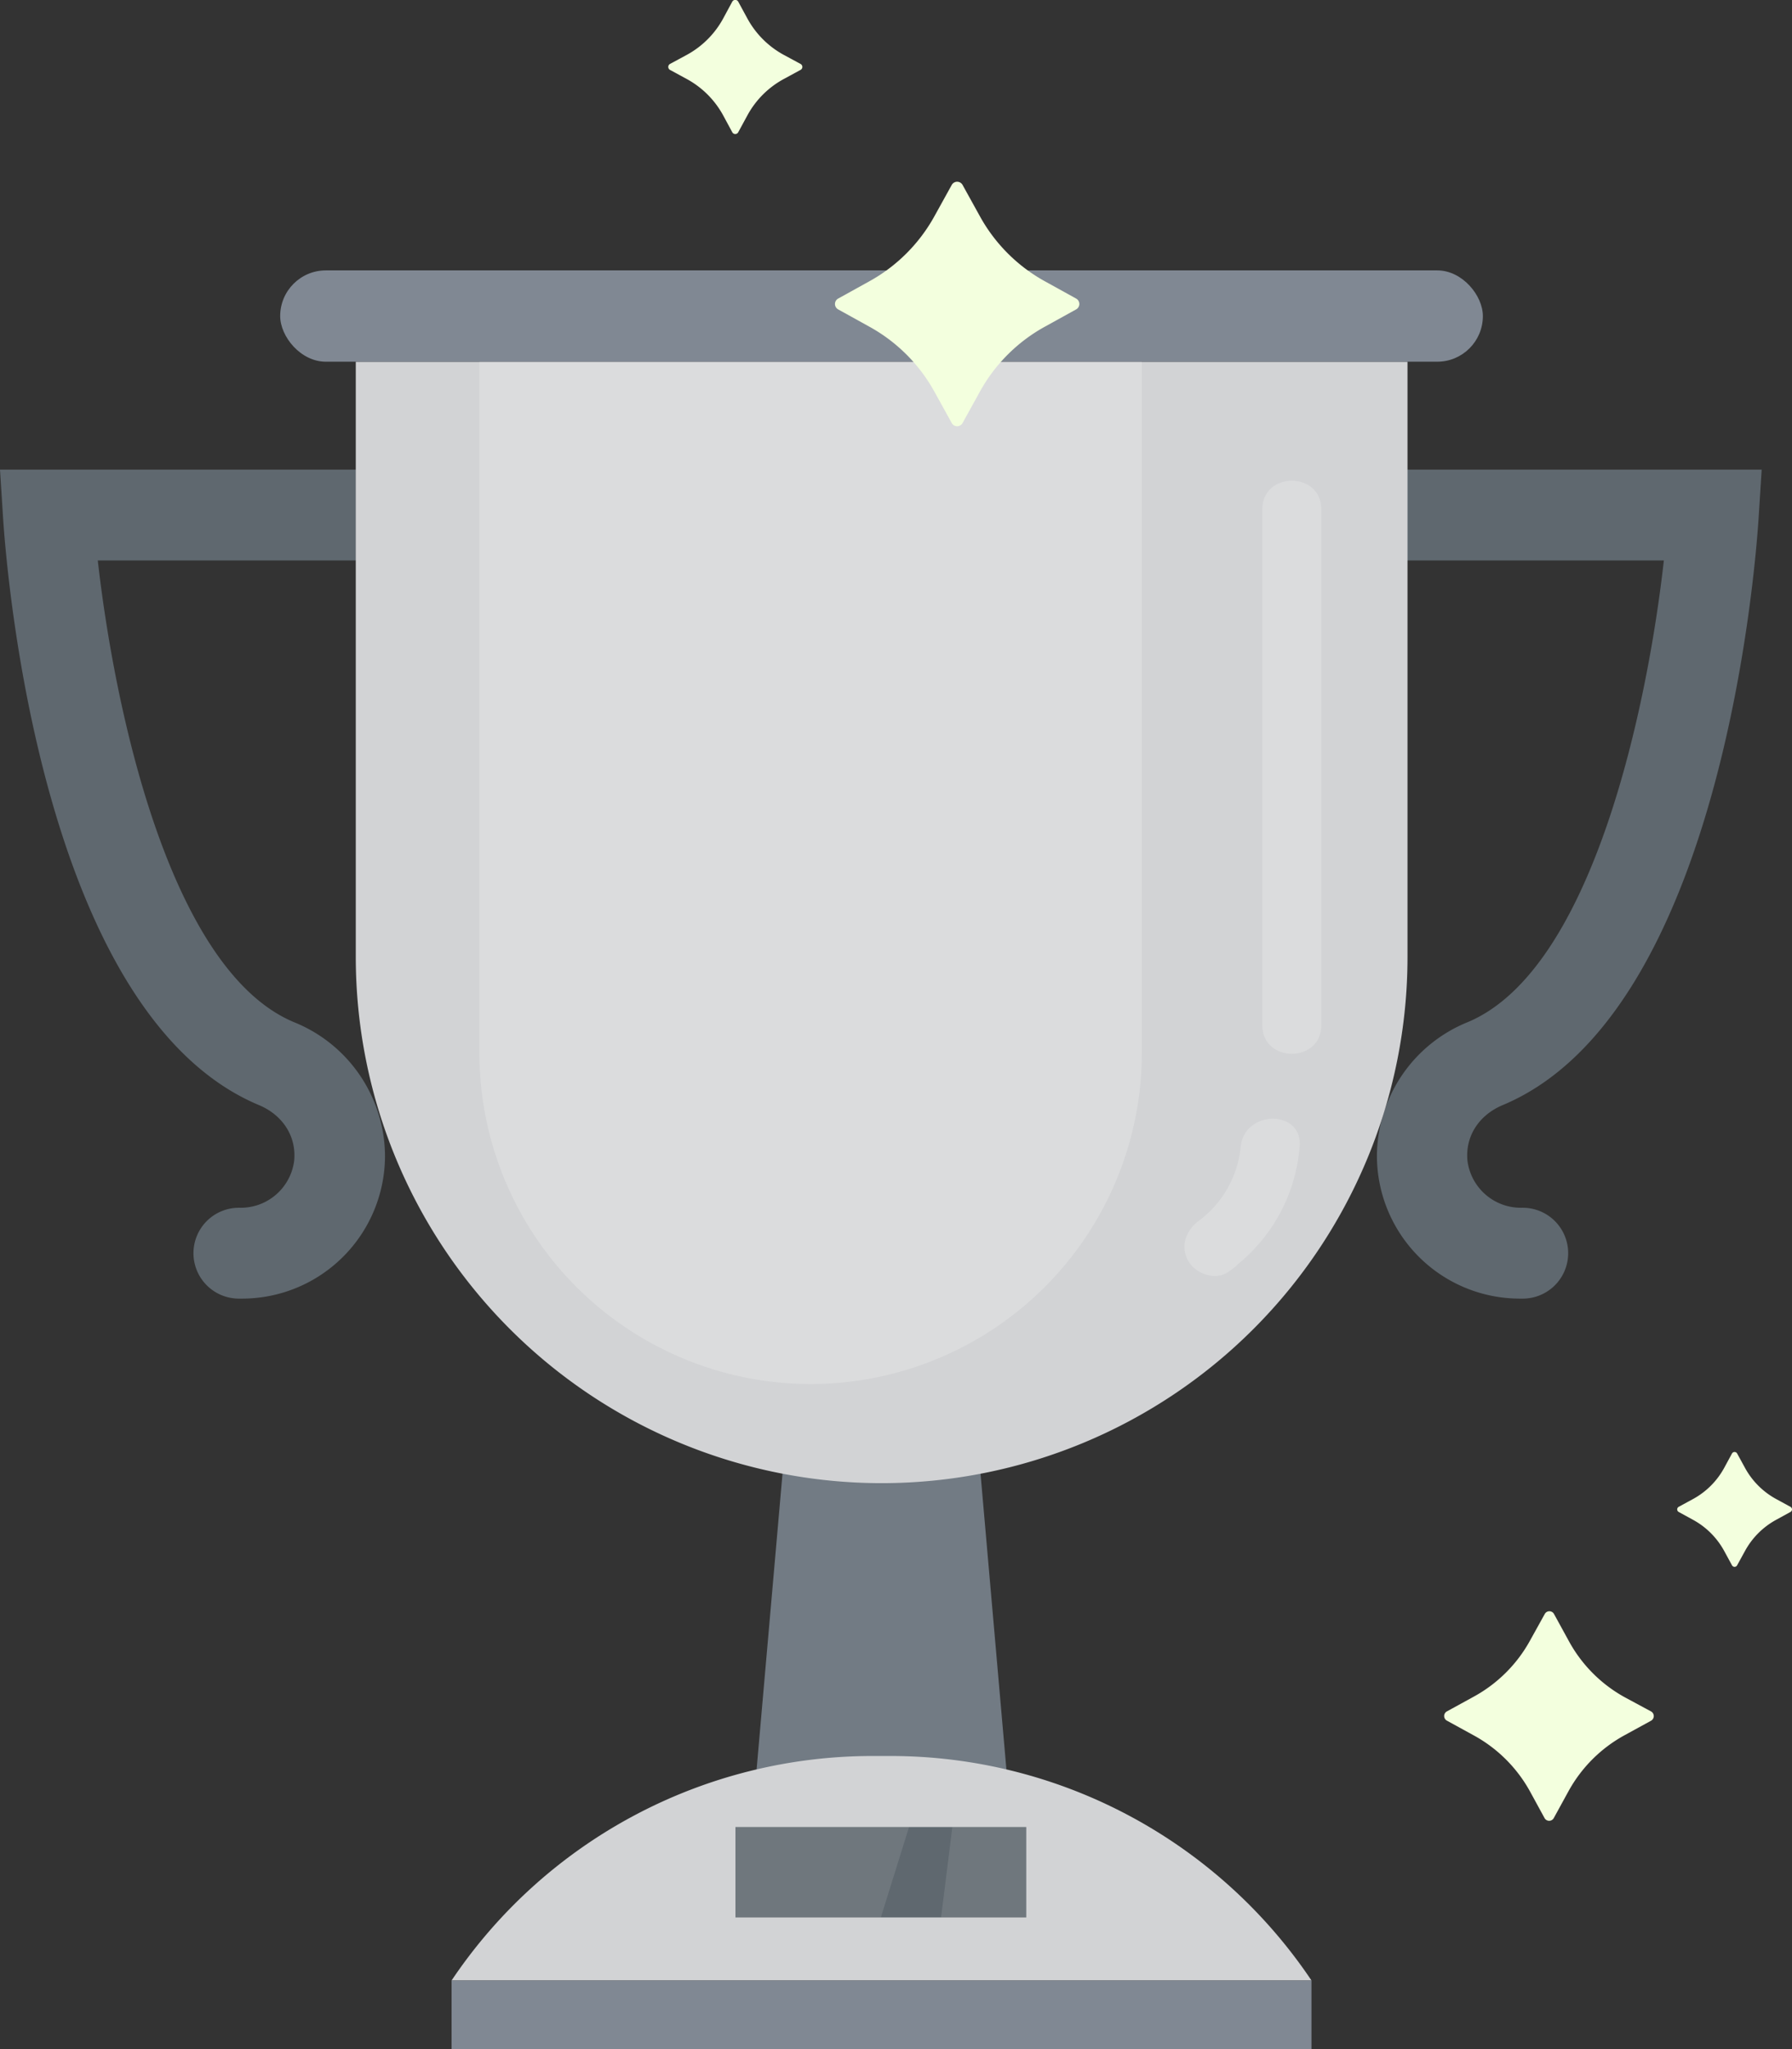<svg id="Layer_1" data-name="Layer 1" xmlns="http://www.w3.org/2000/svg" viewBox="0 0 315.76 360.9"><rect x="0" y="0" width="315.76" height="360.9" fill="#333333" stroke="none"/><defs><style>.cls-1{fill:#f3ffde;}.cls-2{fill:#5f686f;}.cls-3{fill:#727b84;}.cls-4{fill:#d2d3d5;}.cls-5,.cls-7{fill:#fff;}.cls-5{opacity:0.1;}.cls-6{fill:#808893;}.cls-7{opacity:0.2;}</style></defs><title>2nd</title><path class="cls-1" d="M709.56,588.51,704.9,586A24.89,24.89,0,0,1,695,576l-2.55-4.65a.93.93,0,0,0-1.64,0L688.23,576a25,25,0,0,1-10,9.94l-4.65,2.55a.93.93,0,0,0,0,1.64l4.65,2.55a25,25,0,0,1,10,9.94l2.54,4.65a.93.93,0,0,0,1.64,0l2.55-4.65a24.89,24.89,0,0,1,9.94-9.94l4.66-2.55A.94.94,0,0,0,709.56,588.51Z" transform="translate(-418.62 -287.1)"/><path class="cls-1" d="M734.11,552.47l-2.55-1.39a13.74,13.74,0,0,1-5.45-5.45l-1.4-2.56a.52.52,0,0,0-.9,0l-1.39,2.56a13.74,13.74,0,0,1-5.45,5.45l-2.56,1.39a.52.52,0,0,0,0,.9l2.56,1.4a13.74,13.74,0,0,1,5.45,5.45l1.39,2.55a.51.51,0,0,0,.9,0l1.4-2.55a13.74,13.74,0,0,1,5.45-5.45l2.55-1.4A.51.51,0,0,0,734.11,552.47Z" transform="translate(-418.62 -287.1)"/><path class="cls-2" d="M461.28,515.8h-.57a8,8,0,0,1-8-8h0a8,8,0,0,1,8-8h.19a9.48,9.48,0,0,0,9.55-8.24c.44-4.31-2-8.09-6.22-9.85-38.41-16.08-44.5-94.55-45.07-103.44l-.54-8.47h79.23V385.8h-62c2.85,25.36,12.46,72.05,34.56,81.31a25.58,25.58,0,0,1,16.05,23.43A25.19,25.19,0,0,1,461.28,515.8Z" transform="translate(-418.62 -287.1)"/><path class="cls-2" d="M686.38,515.8h.56a8,8,0,0,0,8-8h0a8,8,0,0,0-8-8h-.18a9.48,9.48,0,0,1-9.56-8.24c-.44-4.31,2-8.09,6.23-9.85,38.4-16.08,44.5-94.55,45.07-103.44l.54-8.47H649.8V385.8h62c-2.84,25.36-12.45,72.05-34.56,81.31a25.58,25.58,0,0,0-16,23.43A25.19,25.19,0,0,0,686.38,515.8Z" transform="translate(-418.62 -287.1)"/><polygon class="cls-3" points="177.83 317.28 132.82 317.28 140.79 226.36 169.87 226.36 177.83 317.28"/><path class="cls-4" d="M649.71,635.88H498.19a89.32,89.32,0,0,1,74.16-39.53h3.19a89.35,89.35,0,0,1,74.17,39.53Z" transform="translate(-418.62 -287.1)"/><rect class="cls-2" x="129.59" y="321.76" width="51.24" height="15.92"/><polygon class="cls-5" points="129.59 321.76 160.18 321.76 155.21 337.68 129.59 337.68 129.59 321.76"/><polygon class="cls-5" points="167.81 321.76 165.82 337.68 180.83 337.68 180.83 321.76 167.81 321.76"/><rect class="cls-6" x="79.57" y="348.78" width="151.52" height="12.12"/><path class="cls-4" d="M574,548.3h0a92.69,92.69,0,0,1-92.69-92.68V350.81H666.63V455.62A92.69,92.69,0,0,1,574,548.3Z" transform="translate(-418.62 -287.1)"/><rect class="cls-6" x="49.37" y="47.62" width="211.92" height="16.08" rx="8.04" ry="8.04"/><path class="cls-7" d="M641.05,376.78v90.89c0,6.68,10.39,6.69,10.39,0V376.78C651.44,370.09,641.05,370.08,641.05,376.78Z" transform="translate(-418.62 -287.1)"/><path class="cls-7" d="M647.62,489.09c.63-6.65-9.76-6.6-10.39,0a18.47,18.47,0,0,1-7.36,13c-2.28,1.66-3.35,4.49-1.86,7.1,1.28,2.26,4.84,3.51,7.1,1.87l.77-.56a5.18,5.18,0,0,0,.85-.75A29.77,29.77,0,0,0,647.62,489.09Z" transform="translate(-418.62 -287.1)"/><path class="cls-7" d="M561.46,530.84h0a58.37,58.37,0,0,1-58.37-58.37V350.81H619.82V472.47A58.37,58.37,0,0,1,561.46,530.84Z" transform="translate(-418.62 -287.1)"/><path class="cls-1" d="M608.24,339.68l-5.43-3a29.15,29.15,0,0,1-11.58-11.59l-3-5.42a1.09,1.09,0,0,0-1.91,0l-3,5.42a29.24,29.24,0,0,1-11.59,11.59l-5.42,3a1.09,1.09,0,0,0,0,1.91l5.42,3a29.15,29.15,0,0,1,11.59,11.58l3,5.43a1.09,1.09,0,0,0,1.91,0l3-5.43a29.06,29.06,0,0,1,11.58-11.58l5.43-3A1.09,1.09,0,0,0,608.24,339.68Z" transform="translate(-418.62 -287.1)"/><path class="cls-1" d="M559.68,298.36l-3-1.62a16,16,0,0,1-6.35-6.35l-1.63-3a.6.6,0,0,0-1.05,0l-1.62,3a16,16,0,0,1-6.35,6.35l-3,1.62a.6.6,0,0,0,0,1.05l3,1.63a16,16,0,0,1,6.35,6.35l1.62,3a.6.6,0,0,0,1.05,0l1.63-3a15.9,15.9,0,0,1,6.35-6.35l3-1.63A.59.59,0,0,0,559.68,298.36Z" transform="translate(-418.62 -287.1)"/></svg>
